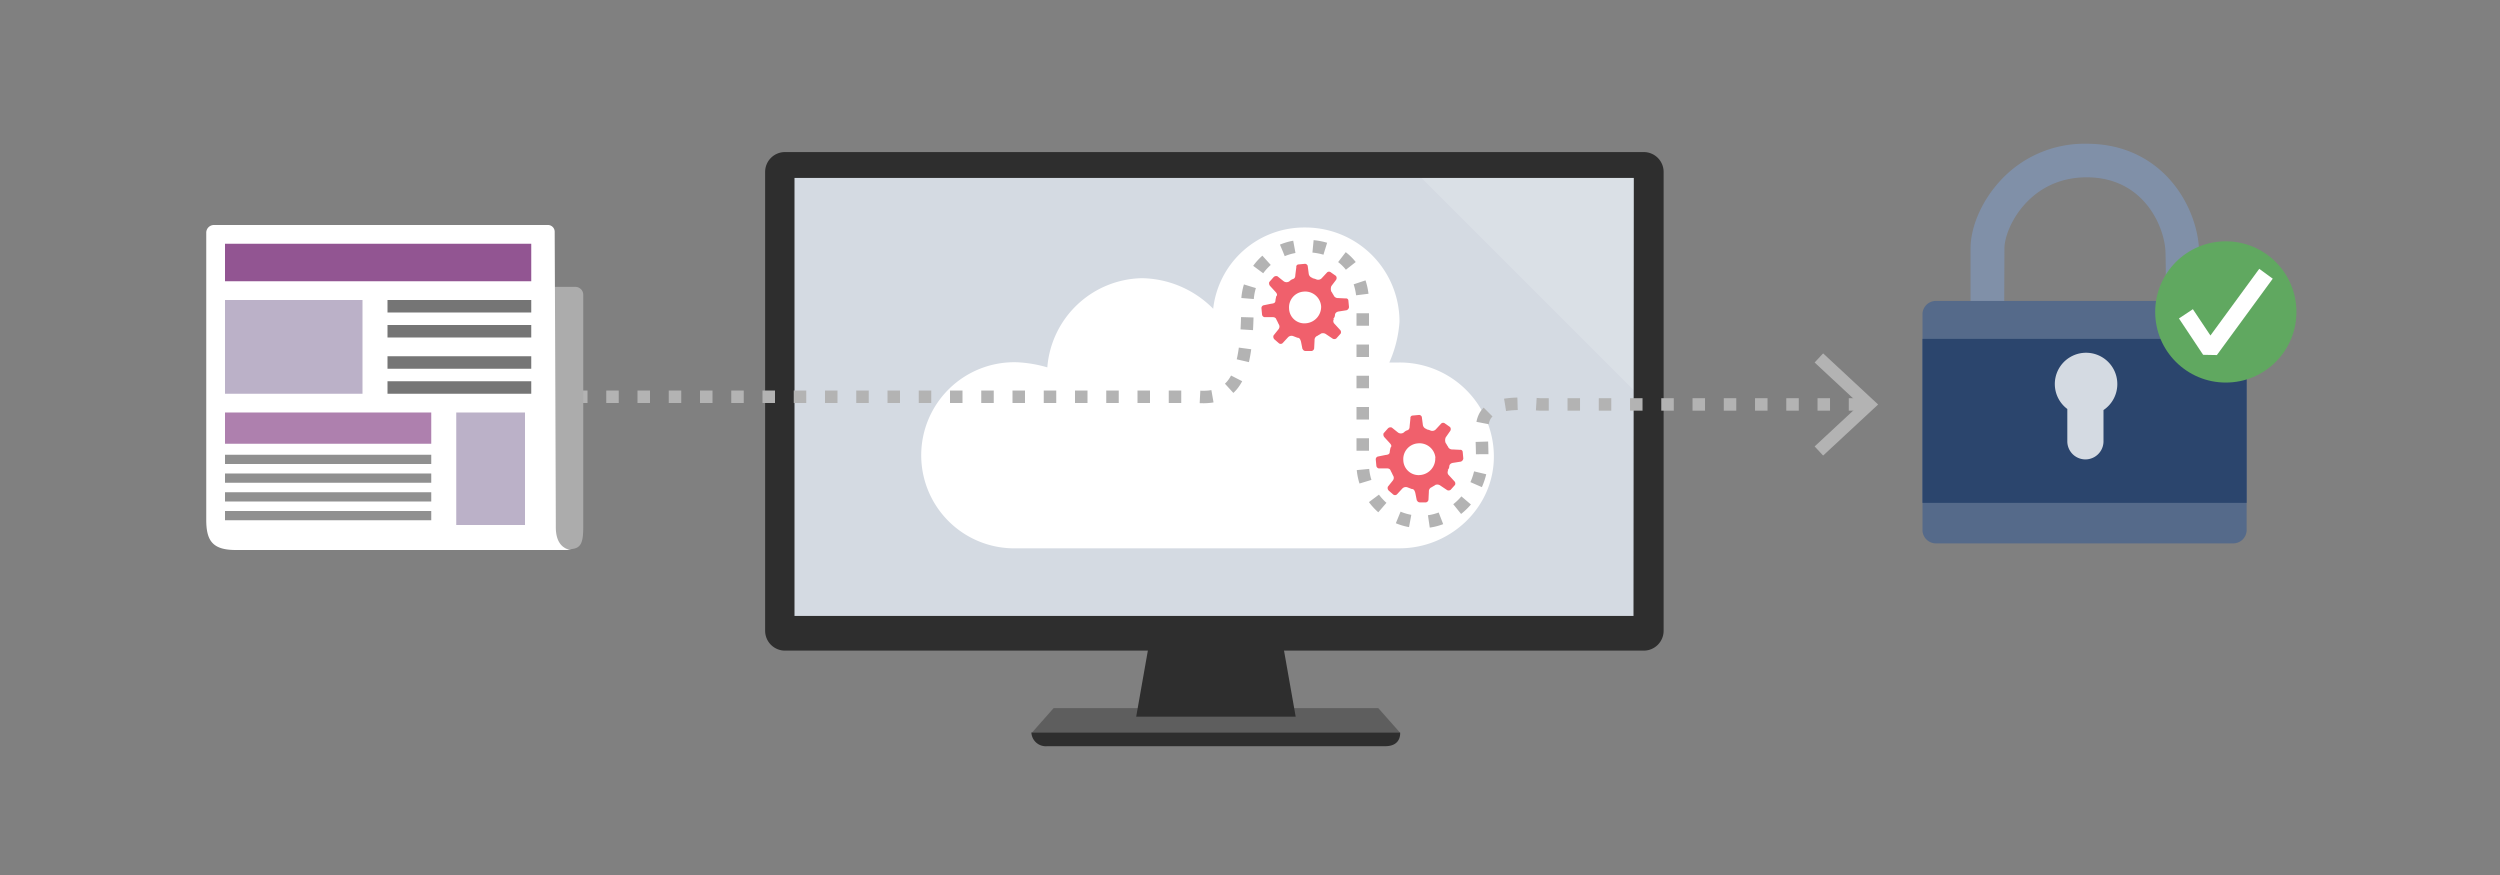<svg id="Layer_1" data-name="Layer 1" xmlns="http://www.w3.org/2000/svg" viewBox="0 0 400 140"><rect x="0" y="0" width="400" height="140" fill="#808080" stroke="none"/><defs><style>.cls-1{fill:#d4dae2;}.cls-2,.cls-5{fill:#fff;}.cls-3{fill:#5e5e5e;}.cls-4{fill:#2e2e2e;}.cls-5{opacity:0.15;}.cls-17,.cls-6{fill:none;stroke-miterlimit:10;}.cls-6{stroke:#b3b3b3;stroke-width:2px;stroke-dasharray:2 3;}.cls-7{fill:#b3b3b3;}.cls-8{fill:#8090a8;}.cls-9{fill:#556a8a;}.cls-10{fill:#2b456d;}.cls-11{fill:#60a860;}.cls-12{fill:#acacac;}.cls-13{fill:#925592;}.cls-14{fill:#bbb1c8;}.cls-15{fill:#757575;}.cls-16{fill:#ae80ae;}.cls-17{stroke:#909090;stroke-width:1.48px;}.cls-18{fill:#f0606c;}</style></defs><title>ems_info-protection-security-1</title><rect class="cls-1" x="125.05" y="26.54" width="139.24" height="73.92"/><path class="cls-2" d="M223.92,58h-1.63a19.17,19.17,0,0,0,1.63-6.52A15.06,15.06,0,0,0,208.81,36.4a14.65,14.65,0,0,0-14.7,13,16.39,16.39,0,0,0-11.43-4.89,15.49,15.49,0,0,0-15.11,14.27,20.42,20.42,0,0,0-4.9-.82,14.89,14.89,0,1,0,0,29.77h61.24c8.17,0,15.11-6.53,15.11-14.68A15.06,15.06,0,0,0,223.92,58"/><polygon class="cls-3" points="223.98 117.2 165.13 117.2 168.58 113.3 220.53 113.3 223.98 117.2"/><path class="cls-4" d="M221.65,119.39H167.56a2.31,2.31,0,0,1-2.54-2.2h59S224.28,119.39,221.65,119.39Z"/><polygon class="cls-4" points="207.31 114.67 181.79 114.67 183.86 102.95 205.24 102.95 207.31 114.67"/><polygon class="cls-5" points="261.59 62.62 261.59 28.22 227.19 28.22 261.59 62.62"/><path class="cls-4" d="M263,24.33H125.6a3.18,3.18,0,0,0-3.18,3.18v73.41a3.18,3.18,0,0,0,3.18,3.18H263a3.18,3.18,0,0,0,3.18-3.18V27.51A3.18,3.18,0,0,0,263,24.33Zm-1.64,74.22H127.12V28.47H261.41Z"/><path class="cls-6" d="M62,63.48H191.59c6,.47,8-3.27,8-14.84a9.1,9.1,0,0,1,9.28-9.28c6.55,0,9.28,4.81,9.17,9.28V74.22a9.23,9.23,0,0,0,9.51,9.28c4.49,0,9.6-4,9.6-10.66,0-5.68-1.52-8.91,9.26-8.13h52"/><polygon class="cls-7" points="291.7 72.89 290.34 71.43 297.56 64.72 290.34 58 291.7 56.54 300.5 64.72 291.7 72.89"/><path class="cls-8" d="M320.71,39.74c0-3.24,3.91-11.37,13.16-11.37s12.51,8.08,12.61,12c.07,2.55.07,7.72.06,12.65h5.38c0-5,0-10.16-.06-12.79C351.67,33.07,346,23,333.87,23a18.24,18.24,0,0,0-14,6.11c-2.83,3.14-4.58,7.22-4.58,10.63V52.42h5.37Z"/><path class="cls-9" d="M357.17,48.15H309.89a2.16,2.16,0,0,0-2.29,2V84.94a2.16,2.16,0,0,0,2.29,2h47.28a2.16,2.16,0,0,0,2.29-2V50.15A2.16,2.16,0,0,0,357.17,48.15Z"/><rect class="cls-10" x="307.6" y="54.22" width="51.86" height="26.24"/><path class="cls-1" d="M338.77,61.52a5,5,0,1,0-8,3.92v5.17a2.89,2.89,0,1,0,5.79,0v-5A5,5,0,0,0,338.77,61.52Z"/><circle class="cls-11" cx="356.13" cy="49.91" r="11.3"/><polygon class="cls-2" points="354.7 56.81 352.5 56.77 348.63 50.95 350.86 49.47 353.67 53.68 361.48 43.01 363.64 44.59 354.7 56.81"/><path class="cls-12" d="M93.32,84.24c0,2.59-.31,3.62-2.26,3.62-2.77,0-6.06-4.79-6.06-10.15V45.9h7.06a1.26,1.26,0,0,1,1.26,1.26"/><path class="cls-2" d="M87.64,36H34.23A1.23,1.23,0,0,0,33,37.23V83.17C33,86.51,34,88,37.72,88h54s-2.79.25-2.79-3.65c0-3.54-.15-40.47-.18-47.27A1.08,1.08,0,0,0,87.64,36Z"/><rect class="cls-13" x="36" y="39" width="49" height="6"/><rect class="cls-14" x="36" y="48" width="22" height="15"/><rect class="cls-15" x="62" y="48" width="23" height="2"/><rect class="cls-15" x="62" y="52" width="23" height="2"/><rect class="cls-15" x="62" y="57" width="23" height="2"/><rect class="cls-15" x="62" y="61" width="23" height="2"/><rect class="cls-14" x="73" y="66" width="11" height="18"/><rect class="cls-16" x="36" y="66" width="33" height="5"/><line class="cls-17" x1="36" y1="73.5" x2="69" y2="73.5"/><line class="cls-17" x1="36" y1="76.5" x2="69" y2="76.5"/><line class="cls-17" x1="36" y1="79.5" x2="69" y2="79.5"/><line class="cls-17" x1="36" y1="82.5" x2="69" y2="82.5"/><path class="cls-18" d="M208.43,55.84a.47.47,0,0,0,.44.32l1,0a.5.5,0,0,0,.4-.51l.06-1.2a.7.7,0,0,1,.49-.73c.16-.14.39-.21.54-.35a.84.84,0,0,1,.82.11l1.09.73a.57.57,0,0,0,.53-.05l.71-.79a.52.52,0,0,0-.12-.61l-.86-.94a.61.61,0,0,1-.12-.76l-.07-.08a.81.81,0,0,0,.25-.52c0-.3.18-.59.71-.64l1.14-.18a.59.59,0,0,0,.4-.51l-.1-1.06a.37.37,0,0,0-.44-.32l-1.2-.06a.72.72,0,0,1-.73-.48c-.14-.16-.21-.39-.35-.54a1.2,1.2,0,0,1,0-.9l.72-.95a.54.54,0,0,0,0-.68l-.8-.56a.46.46,0,0,0-.6,0l-.87.94a.77.77,0,0,1-.84.19,2.33,2.33,0,0,0-.59-.18l-.07-.08a.79.79,0,0,1-.57-.63l-.17-1.29a.47.47,0,0,0-.44-.32l-1.06.1a.37.37,0,0,0-.32.44L207.25,44c0,.45-.18.59-.41.66s-.39.21-.54.35a.79.79,0,0,1-.9,0l-1-.8a.58.58,0,0,0-.61.12l-.71.8a.66.66,0,0,0,.12.61l.86.94c.29.31.35.54.12.76,0,.15-.09.37-.11.67s-.17.44-.7.49l-1.22.25a.47.47,0,0,0-.32.44l.1,1.06a.48.48,0,0,0,.36.39l1.28,0c.45,0,.59.18.66.41a6.72,6.72,0,0,1,.34.69.67.67,0,0,1,0,.83l-.8,1a.58.58,0,0,0,.12.61l.72.63a.46.46,0,0,0,.6,0l.87-.94a.77.77,0,0,1,.84-.19l.67.26c.3,0,.44.17.57.63l.24,1.21M211.38,49A2.64,2.64,0,0,1,209,51.72a2.45,2.45,0,0,1-2.75-2.38,2.52,2.52,0,0,1,2.31-2.68A2.56,2.56,0,0,1,211.38,49"/><path class="cls-18" d="M226.72,80.06a.47.47,0,0,0,.44.32l1,0a.5.5,0,0,0,.4-.51l.06-1.2a.7.7,0,0,1,.49-.73c.16-.14.39-.21.54-.35a.84.84,0,0,1,.82.11l1.09.73a.57.57,0,0,0,.53-.05l.71-.79a.52.52,0,0,0-.12-.61l-.86-.94a.61.61,0,0,1-.12-.76l-.07-.08a.81.81,0,0,0,.25-.52c0-.3.18-.59.71-.64l1.14-.18a.59.59,0,0,0,.4-.51l-.1-1.06a.37.37,0,0,0-.44-.32l-1.2-.06a.72.72,0,0,1-.73-.48c-.14-.16-.21-.39-.35-.54a1.2,1.2,0,0,1,0-.9L232,69a.54.54,0,0,0,0-.68l-.8-.56a.46.46,0,0,0-.6,0l-.87.94a.77.77,0,0,1-.84.19,2.33,2.33,0,0,0-.59-.18l-.07-.08a.79.79,0,0,1-.57-.63l-.17-1.29a.47.47,0,0,0-.44-.32l-1.06.1a.37.37,0,0,0-.32.44l-.13,1.27c0,.45-.18.59-.41.66s-.39.21-.54.35a.79.79,0,0,1-.9,0l-1-.8a.58.58,0,0,0-.61.12l-.71.8a.66.66,0,0,0,.12.61l.86.94c.29.31.35.54.12.76,0,.15-.09.37-.11.67s-.17.44-.7.49l-1.22.25a.47.47,0,0,0-.32.44l.1,1.06a.48.48,0,0,0,.36.39l1.28,0c.45,0,.59.18.66.41a6.72,6.72,0,0,1,.34.69.67.67,0,0,1,0,.83l-.8,1a.58.58,0,0,0,.12.61l.72.63a.46.46,0,0,0,.6,0l.87-.94a.77.77,0,0,1,.84-.19l.67.26c.3,0,.44.17.57.63l.24,1.21m2.95-6.86A2.64,2.64,0,0,1,227.28,76a2.45,2.45,0,0,1-2.75-2.38,2.52,2.52,0,0,1,2.31-2.68,2.56,2.56,0,0,1,2.83,2.31"/></svg>